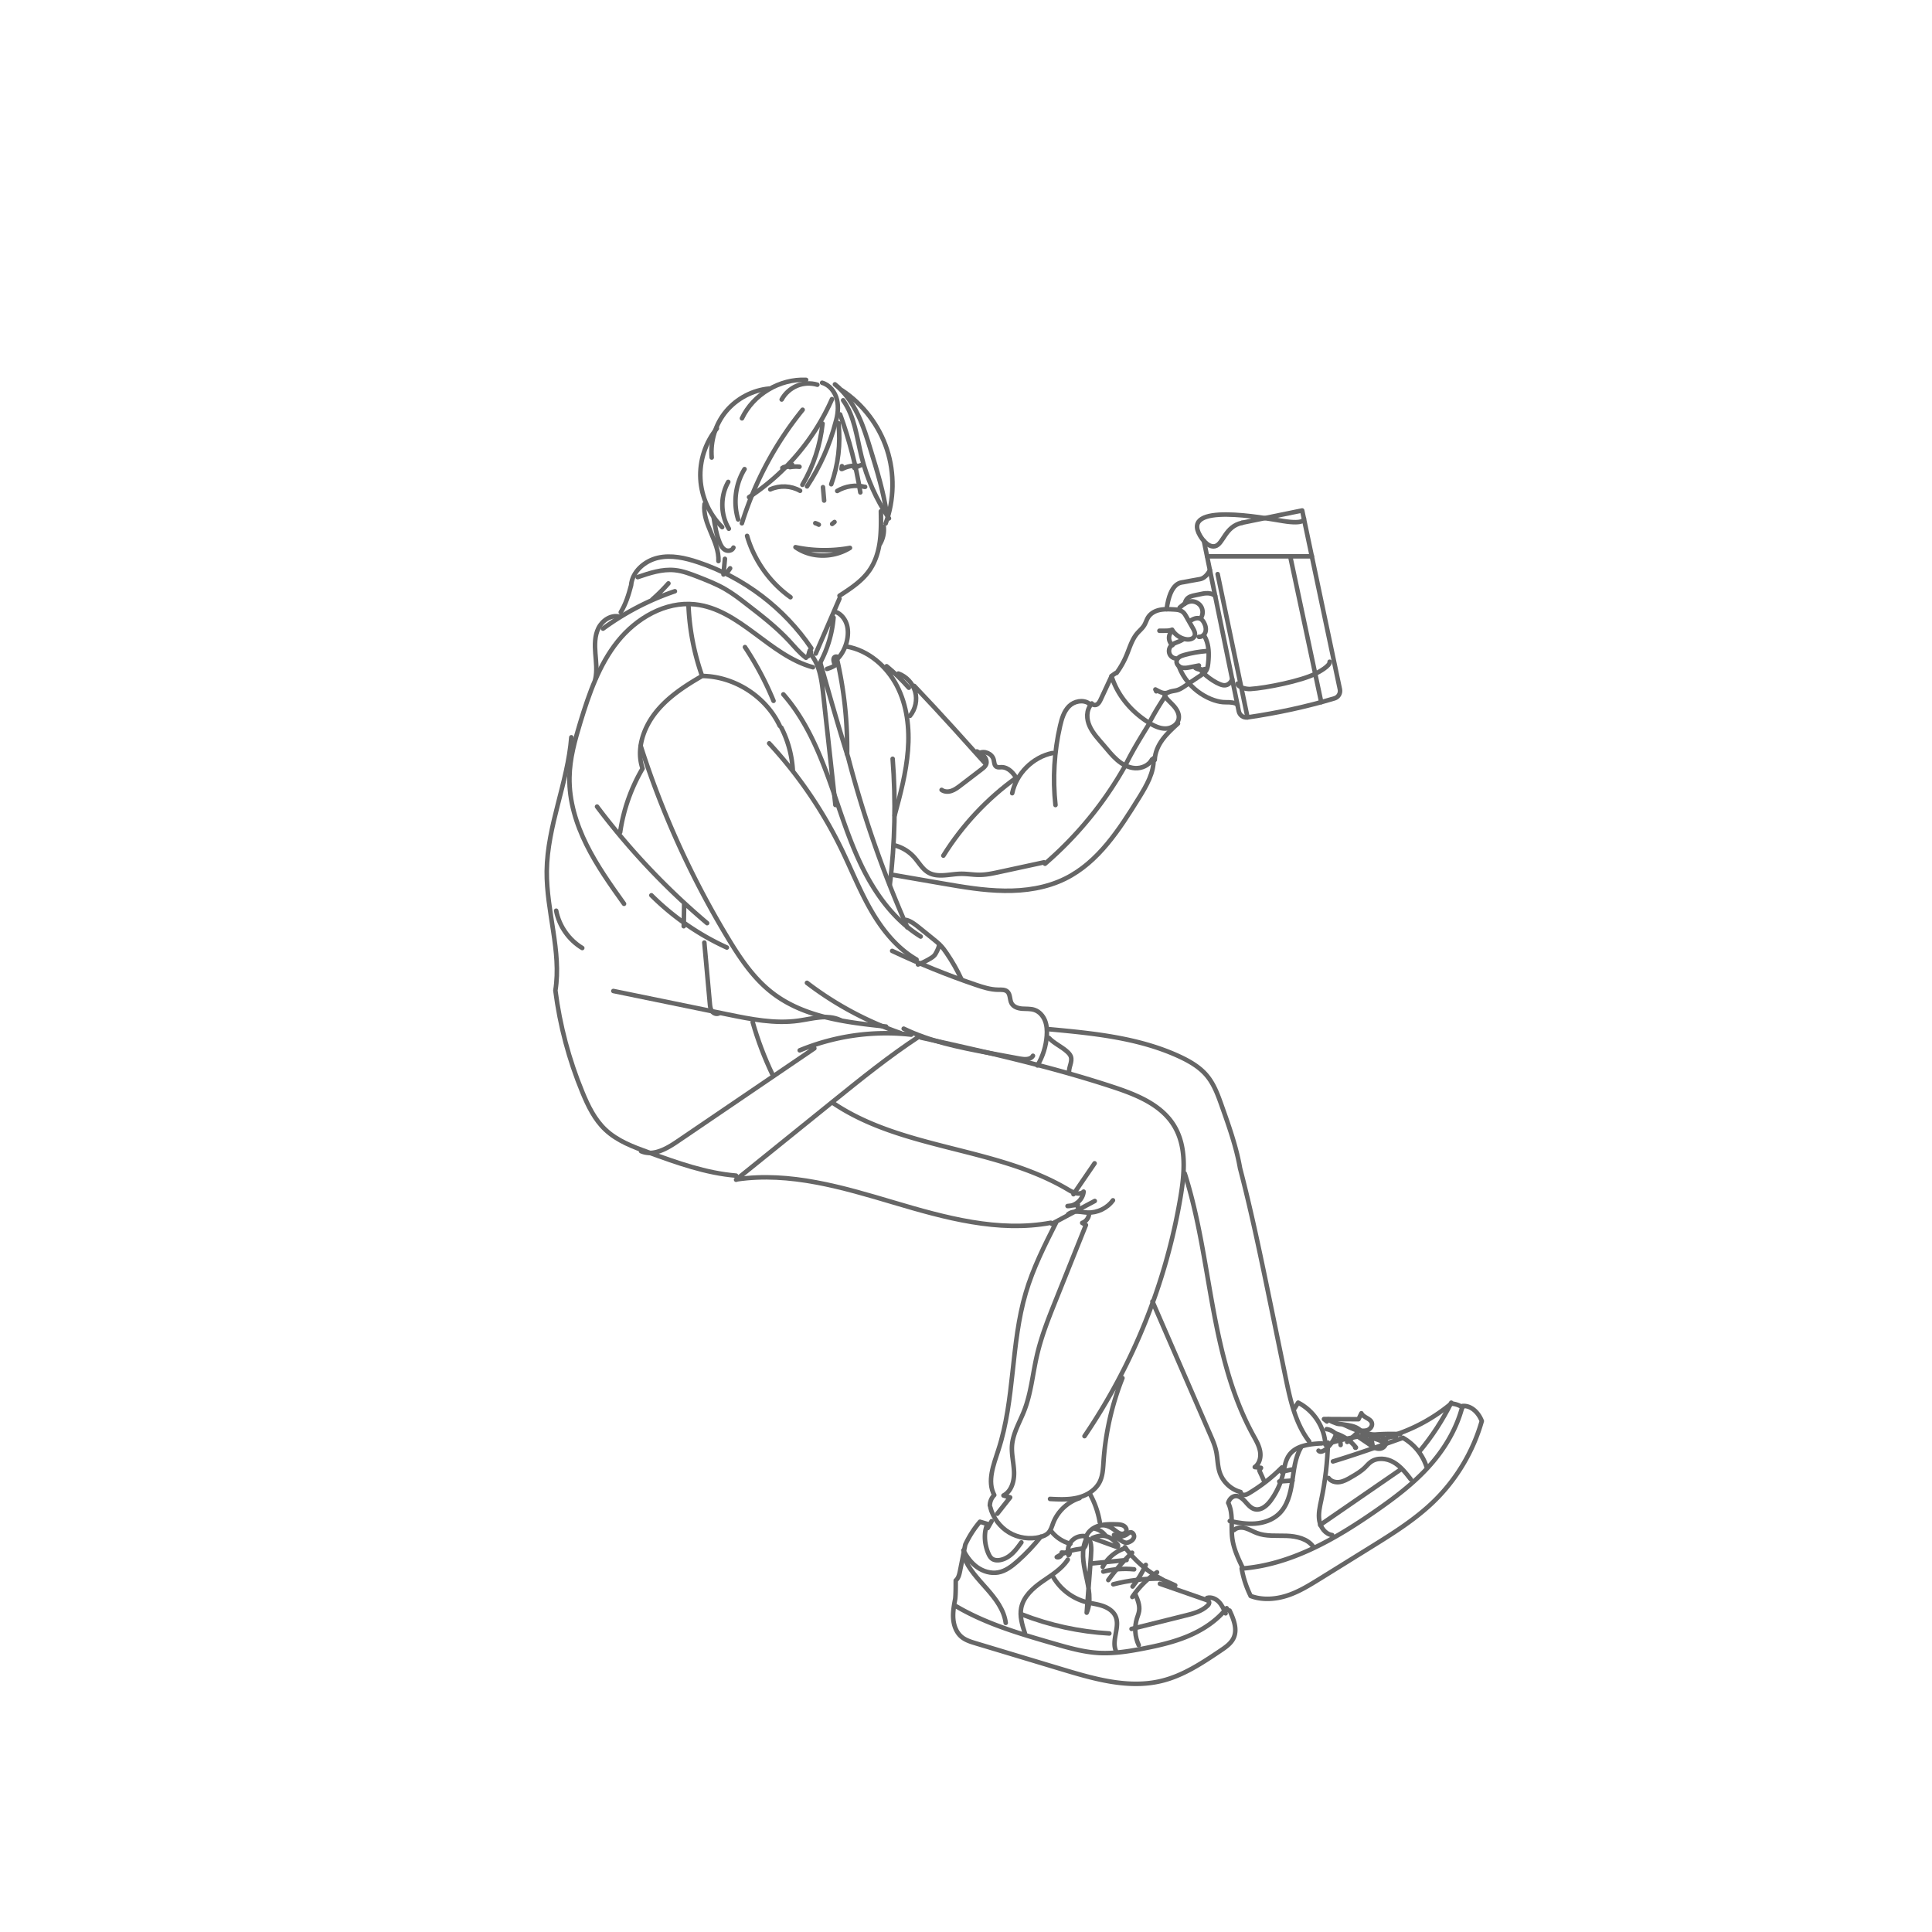 <svg
  xmlns="http://www.w3.org/2000/svg"
  viewBox="0 0 320 320"
  fill="none"
  stroke="#000"
  opacity=".6"
  stroke-linecap="round"
  stroke-linejoin="round"
  stroke-width=".75"
>
  <path d="M137.8 66.11a37.708 37.708 0 0 1-13.73 16.24" />
  <path
    d="M132.94 67.87a56.586 56.586 0 0 0-10.06 18.8m.44-8.97c-1.51 2.46-1.91 5.57-1.06 8.33m-1.64-6.21c-1.34 2.35-1.3 5.43.1 7.75"
  />
  <path d="M118.74 70.96c-1.9 2.32-2.89 5.35-2.73 8.34s1.47 5.9 3.6 8.01" />
  <path d="M127.41 64.36c-2.74.25-5.36 1.63-7.13 3.74s-2.64 4.94-2.4 7.68" />
  <path d="M133.52 62.92c-4.38-.22-8.76 2.41-10.63 6.37" />
  <path
    d="M135.38 63.72c-1.11-.33-2.32-.27-3.39.18s-1.97 1.26-2.52 2.27m6.7-2.77c1.25.35 2.14 1.53 2.45 2.78s.14 2.58-.23 3.8c-.97 3.76-2.58 7.35-4.72 10.58"
  />
  <path
    d="M136.24 70.17c-.37 3.56-1.52 7.04-3.34 10.13m5.98-10.2c.37 3.4-.04 6.89-1.2 10.11m1.47-11.57c1.52 4.19 2.64 8.52 3.35 12.92m-2.85-15.26c1.9 2.67 2.25 6.09 3.03 9.27.9 3.66 2.45 7.16 4.56 10.29"
  />
  <path
    d="M138.29 63.66c1.65 1.31 2.87 3.09 3.79 4.99s1.53 3.92 2.15 5.94c1.06 3.45 2.12 6.92 2.64 10.5"
  />
  <path
    d="M139.51 64.68c3.46 2.31 6.11 5.81 7.4 9.77s1.21 8.35-.22 12.26m-28.48-.94c.22 1.37.45 2.76.97 4.05.2.5.47 1.01.94 1.27s1.19.11 1.36-.39m-4.79-7.21c-.4 3.25 2.46 6.17 2.31 9.44m1.07-.37-.24 2.59m1.1-1.02-.55.79m18.29-13.6c1.35-.8 3.01-1.07 4.54-.68h.08m-15.71.42c1.56-.71 3.45-.62 4.94.23m-.1-3.98c-.53-.06-1.07-.03-1.59.06.12-.14.24-.28.36-.43-.21.13-.45.22-.7.25 0 .04-.02.08-.03.12-.3-.06-.63.02-.88.2m9.87-.3-.07.47h.1c.82-.44 1.77-.62 2.69-.51-.25.02-.49.14-.66.33.4-.17.79-.33 1.19-.5m-7.66 9.65c.2.06.4.14.58.25m2.6-.44-.39.32s.02-.03.39-.32Z"
  />
  <path d="m136.31 80.69.19 2.22" opacity=".95" />
  <path
    d="M146.38 87.27c.1 1.03-.15 2.08-.7 2.95m.22-5.54c.03 1.67.05 3.34-.17 5s-.72 3.3-1.65 4.68c-1.24 1.85-3.16 3.1-5.03 4.31m-15.31-9.91c1.17 4.06 3.75 7.7 7.19 10.16m8.11.24-3.93 9.09m5.67-17.5c-2.74 1.69-6.42 1.73-9.02-.12 3.05.66 6.24.63 9.02.12Zm-2.72 11.54a19.31 19.31 0 0 1-2.17 7.39m1.09 1.11c.56-.16 1.1-.41 1.58-.74m.07-8.61c.7.34 1.23.99 1.52 1.71s.34 1.53.25 2.3c-.17 1.45-.84 2.79-1.58 3.55-.02-.31-.53-.32-.68-.05s-.06.6.04.89"
  />
  <path
    d="M138.58 108.93a65.694 65.694 0 0 1 1.73 15.99m-6.47-16.23.28-.95c.23.07.39.33-.28.95Z"
  />
  <path
    d="M134.05 108.08c1.69 1.83 2.04 4.49 2.31 6.97l2.01 18.28m-2.48-23.48c1.51 5.31 3.01 10.63 4.6 15.63 2.5 9.62 5.77 19.03 9.79 28.12m-39.57-56.97c-.84.95-1.73 1.84-2.68 2.67m3.75-1.37a44.22 44.22 0 0 0-11.9 6.19"
  />
  <path
    d="M102.57 102.13c-1.38-.34-2.82.64-3.45 1.91s-.62 2.76-.51 4.18.3 2.86 0 4.25m4.21-11.07c.81-1.32 1.29-2.85 1.71-4.45.17-2.26 2.23-4.05 4.44-4.56 2.21-.51 4.53.02 6.68.74 7.57 2.53 14.27 7.62 18.73 14.24"
  />
  <path
    d="M105.62 95.59c1.98-.68 4.04-1.36 6.12-1.16 1.36.13 2.65.64 3.92 1.13 1.49.59 2.99 1.17 4.38 1.97 1.31.75 2.51 1.67 3.7 2.6 2.43 1.87 4.86 3.76 6.95 6 .9.98 1.75 2.03 2.81 2.82"
  />
  <path
    d="M134.65 110.52c-7.21-1.95-12.14-9.64-19.56-10.42-4.91-.52-9.71 2.3-12.79 6.15-3.08 3.86-4.73 8.64-6.17 13.36-.91 2.99-1.76 6.03-1.81 9.15-.07 3.87 1.1 7.68 2.82 11.15s3.97 6.64 6.22 9.79"
  />
  <path
    d="M94.63 122.12c-.59 7.5-3.98 14.64-4.07 22.16-.07 6.67 2.47 13.3 1.43 19.78.74 5.78 2.25 11.47 4.48 16.86.93 2.26 2.03 4.53 3.81 6.2 1.97 1.86 4.6 2.84 7.15 3.76 4.71 1.71 9.48 3.43 14.48 3.84m30.38-23.08c-5.01 3.28-9.67 7.05-14.33 10.81l-16.04 12.95"
  />
  <path
    d="M106.18 190.67c1.99.88 4.23-.39 6.03-1.62l22.67-15.41m-2.42.33a37.47 37.47 0 0 1 18.46-2.6m-43.03-23.08c3.61 3.59 7.86 6.54 12.5 8.65m-21.5-23.34c5.33 7.09 11.46 13.58 18.23 19.3m-3.8-3.3-.07 3.81m3.41 2.71.91 10.06c.04.46.09.94.36 1.32s.84.57 1.2.29"
  />
  <path
    d="M101.59 164.14c6.31 1.29 12.62 2.59 18.92 3.88 3.87.79 7.84 1.59 11.75 1.04 2.32-.33 4.78-1.1 6.9-.11m-14.49.36c.84 2.96 1.93 5.85 3.26 8.63"
  />
  <path
    d="M106.12 123.56a149.74 149.74 0 0 0 14.35 31.66c2.05 3.41 4.3 6.8 7.45 9.23 5.26 4.06 12.24 4.89 18.84 5.58"
  />
  <path
    d="M133.66 162.79c4.68 3.58 9.93 6.4 15.5 8.32m-46.44-33.28c.54-3.71 1.81-7.31 3.71-10.54-1.08-3.12.09-6.63 2.12-9.22s4.85-4.44 7.75-6.11c5.37.07 10.56 3.41 12.85 8.26m-15.11-19.83c.17 3.87.91 7.72 2.18 11.37m7.17-4.58c1.86 2.8 3.45 5.79 4.73 8.9m1.29 4.44c1.12 2.2 1.77 4.63 1.91 7.09m-1.57-12.6c3.44 3.91 5.61 8.76 7.4 13.65s3.23 9.92 5.49 14.61c2.25 4.69 5.42 9.11 9.85 11.85m-25.09-32a72.479 72.479 0 0 1 11.97 17.51c1.64 3.38 3.02 6.88 4.89 10.13 1.87 3.25 4.3 6.29 7.55 8.17"
  />
  <path
    d="M147.77 157.5c4.5 2.13 9.13 4.01 13.84 5.61 1.21.41 2.45.81 3.73.82.53 0 1.12-.04 1.51.31.52.47.36 1.34.7 1.95.34.6 1.08.83 1.77.88s1.39-.02 2.04.21c.8.27 1.41.98 1.72 1.76s.36 1.66.3 2.5c-.12 1.74-.65 3.44-1.55 4.93"
  />
  <path
    d="M149.68 170.38c4.34 2.1 9.12 3.08 13.86 3.97 1.79.34 3.59.67 5.38 1 .78.14 1.77.2 2.17-.48m2.64-2.96c.88.93 2.11 1.44 3.05 2.3.24.22.46.46.58.77.32.88-.41 1.82-.28 2.75"
  />
  <path
    d="M152.55 171.86c10.69 2.37 21.41 4.75 31.81 8.18 3.85 1.27 7.93 2.9 10.06 6.34 2.14 3.45 1.79 7.84 1.12 11.84a100.197 100.197 0 0 1-15.91 39.65m6.28-9.62c-1.75 4.41-2.81 9.1-3.13 13.83-.08 1.14-.12 2.33-.63 3.36-.69 1.38-2.14 2.26-3.63 2.62s-3.06.29-4.6.21"
  />
  <path
    d="M178.82 248.13c-1.98.63-3.65 2.2-4.39 4.15-.21.56-.37 1.16-.78 1.6-.36.38-.87.58-1.37.7-1.72.43-3.62.16-5.14-.75s-2.67-2.44-3.11-4.16m17.3-50.75-7.11 3.79m10.12-3.9c-.95 1.31-2.59 2.1-4.21 2.03-.56-.02-1.11-.14-1.67-.16s-1.15.1-1.57.46m-1.93 1.28c-1.92 3.8-3.86 7.63-5.06 11.72-2.5 8.46-1.8 17.64-4.54 26.02-.8 2.47-1.89 5.19-.68 7.47-.46.45-.73 1.1-.73 1.74m-41.89-54.03c8.74-1.29 17.52 1.33 25.98 3.84s17.33 4.97 26.01 3.35m7.25-9.85-3.5 5.12m-29.95-72.12c.54 6.93.39 13.92-.46 20.82"
  />
  <path
    d="M140.19 107.08c3.61.61 6.68 3.26 8.37 6.52s2.11 7.05 1.82 10.7c-.29 3.65-1.24 7.22-2.2 10.76m-1.33-24.71c1.32 1.09 2.55 2.28 3.68 3.56"
  />
  <path
    d="M148.8 111.56c1.33.48 2.4 1.63 2.78 3s.05 2.9-.85 4m.7-4.95c2.2 2.31 4.37 4.65 6.52 7.02.58.63 1.15 1.27 1.72 1.91 1.14 1.27 2.29 2.54 3.43 3.81"
  />
  <path
    d="M161.81 124.46c.43.22.87.45 1.19.81s.51.89.33 1.34c-.13.33-.43.57-.72.79-1.18.9-2.36 1.8-3.53 2.7-.46.35-.92.7-1.47.89s-1.18.18-1.65-.16"
  />
  <path
    d="M162.16 124.75c.9-.48 2.17.09 2.42 1.07.11.43.09.97.47 1.18.25.14.55.07.84.07.57 0 1.11.27 1.53.65s.74.85 1.06 1.32"
  />
  <path
    d="M156.25 141.72c3.13-5.03 7.26-9.44 12.08-12.9m-.68 2.56c.68-3.25 3.41-5.98 6.66-6.65m.51 8.61c-.48-4.38-.22-8.84.77-13.13.27-1.16.62-2.37 1.46-3.22s2.33-1.17 3.33-.47h-.05"
  />
  <path
    d="m147.74 144.88 8.32 1.44c3.41.59 6.84 1.18 10.31 1.22 3.46.05 6.99-.48 10.09-2.02 5.48-2.72 8.97-8.18 12.19-13.38 1.24-2.01 2.53-4.19 2.42-6.55"
  />
  <path
    d="M190.81 125.78c-.51.99-1.69 1.51-2.8 1.45s-2.14-.63-2.98-1.36-1.52-1.61-2.25-2.46c-.84-.98-1.75-1.93-2.29-3.11s-.65-2.64.35-3.79c.16.3.61.33.89.15s.44-.51.59-.82c.59-1.27 1.18-2.55 1.78-3.82m11.01 7.81c-.91.83-1.82 1.66-2.55 2.65s-1.26 2.16-1.3 3.39"
  />
  <path
    d="M192.9 115.24c.42.65 1.03 1.14 1.54 1.72s.92 1.33.79 2.09c-.16.96-1.19 1.6-2.16 1.62s-1.9-.43-2.73-.94c-2.89-1.78-5.25-4.51-6.24-7.76.22-.16.44-.31.67-.47m5.43 8.6c-1.35 2.19-2.7 4.38-3.84 6.74a60.694 60.694 0 0 1-13.27 16.22m-24.91-3.04c1.25.32 2.4 1.02 3.26 1.99.76.85 1.33 1.92 2.31 2.5 1.58.92 3.56.25 5.39.22 1.02-.02 2.04.17 3.07.17 1.13 0 2.24-.24 3.35-.48l7.36-1.59"
  />
  <path
    d="M193.02 115.28a47.13 47.13 0 0 0-2.41 3.97m-5.66-7.8c.66-.91 1.22-1.9 1.65-2.94.51-1.23.88-2.57 1.74-3.59.38-.45.85-.82 1.16-1.32.29-.46.42-1.01.73-1.45.43-.61 1.14-.98 1.87-1.13s1.49-.12 2.23-.08c.54.03 1.12.06 1.55.4.28.21.46.53.63.83.36.63.71 1.25 1.07 1.88.23.41.47.89.27 1.32s-.78.58-1.27.53c-1.06-.11-2.02-.84-2.44-1.6-.43.18-.9.17-1.37.17h-.73m3.35-3.83c.53-.45 1.09-.93 1.78-1.02.66-.09 1.36.23 1.73.79s.38 1.33.04 1.9m-1.86.55c.27-.16.54-.32.84-.41s.64-.1.92.05c.27.14.46.4.6.68.23.44.36.96.23 1.45s-.59.89-1.09.85"
  />
  <path
    d="M195.91 105.93c-.33.23-.72.35-1.09.5s-.74.35-.97.67c-.26.37-.3.89-.09 1.3s.66.67 1.12.67m4.96-1.23c-1.24.09-2.48.31-3.67.64-.28.08-.57.17-.81.33s-.44.42-.48.71c-.06.48.37.92.83 1.05s.97.04 1.44-.06c.48-.09.96-.19 1.43-.28m-.58.41c.46.28 1.04.35 1.55.18"
  />
  <path
    d="M199.51 105.4c.76 1.33.76 2.95.6 4.47-.05.41-.11.84-.33 1.19-.21.34-.56.57-.89.8-.86.58-1.73 1.16-2.59 1.74-.43.29-.87.58-1.36.72-.36.1-.74.13-1.1.24-.22.07-.42.18-.65.22-.64.12-1.24-.28-1.82-.58.05.1.09.2.14.3m2.65-10.02c-.34.3-.54.75-.53 1.2s.22.89.56 1.18m-3.31 108.7c3.19 7.36 6.39 14.72 9.58 22.08.39.89.78 1.79.98 2.75.25 1.16.21 2.38.59 3.51.52 1.55 1.86 2.81 3.45 3.22m-31.81-76.66c7.38.68 14.93 1.41 21.66 4.52 1.7.79 3.38 1.75 4.58 3.2 1.18 1.42 1.82 3.2 2.44 4.95 1.21 3.41 2.43 6.86 3.04 10.36 1.96 7.51 3.52 15.11 5.09 22.72l2.46 11.95c.77 3.72 1.6 7.58 3.91 10.6m-4.53 4.3a27.415 27.415 0 0 1-5.45 4.26c-.21.13-.44.25-.69.28s-.53-.06-.65-.28m-25.18-46.03a1.75 1.75 0 0 1-1.1 1.26c.2.12.41.23.61.35-1.65 4.11-3.29 8.22-4.94 12.33-1.22 3.04-2.44 6.09-3.17 9.28-.71 3.05-.97 6.23-2.11 9.15-.74 1.9-1.86 3.72-2.02 5.75-.11 1.48.3 2.96.34 4.44.04 1.49-.43 3.16-1.75 3.85.37.11.73.21 1.1.32l-2.13 2.7m-27.07-67.94c11.53 7.7 26.97 7.17 38.86 14.29.78.47 1.86.95 2.51.3-.12 1.31-1.35 2.41-2.66 2.39l1.71-.21c-.12.31.1.71.43.76"
  />
  <path
    d="M196.23 194.37c2.28 7.14 3.28 14.61 4.63 21.99 1.35 7.37 3.1 14.79 6.71 21.36.47.85.97 1.7 1.14 2.66s-.08 2.05-.88 2.61c.34.04.69.09 1.03.13l-.27.45.75 1.65m-45.1 6.74-.64 1.13m5.57 2.38c-.47.65-.94 1.31-1.53 1.86s-1.32.97-2.12 1.08c-.41.05-.84.01-1.18-.22-.3-.21-.48-.54-.63-.88-.73-1.67-.76-3.64-.15-4.89l-1.25-.37a16.752 16.752 0 0 0-2.43 3.79c-.29 1.44-.57 2.88-.86 4.31-.12.6-.26 1.24-.72 1.63 0 1.08 0 2.15-.08 3-.21 1.11-.42 2.23-.33 3.35s.51 2.27 1.38 2.99c.66.55 1.51.81 2.33 1.06 4.8 1.44 9.59 2.89 14.39 4.33 5.34 1.61 10.99 3.22 16.4 1.9 3.58-.87 6.72-2.96 9.78-5.02.86-.58 1.76-1.2 2.18-2.15.63-1.43-.03-3.07-.69-4.48a.635.635 0 0 1-.49-.39c-1.63 2.07-3.9 3.56-6.32 4.59s-5.01 1.61-7.59 2.11c-2.39.46-4.82.84-7.25.71-2.56-.14-5.05-.86-7.51-1.57-5.54-1.6-11.14-3.23-16.11-6.15"
  />
  <path
    d="M159.57 256.78c.55 1.09 1.3 2.1 2.29 2.8s2.25 1.08 3.45.87c1.24-.22 2.29-1.03 3.24-1.87 1.4-1.24 2.68-2.6 3.85-4.06m1.75-.86c.79 1 1.91 1.72 3.14 2.04m-.43 2.62c-1.02 1.59-2.72 2.58-4.26 3.66s-3.07 2.46-3.45 4.31c-.28 1.4.15 2.84.6 4.2m-10.09-12.62c.77 2.04 2.35 3.65 3.79 5.29s2.85 3.47 3.13 5.64m13.39-14.01c-.96 1.86-.56 4.11-.1 6.15s.94 4.25.12 6.17c.23-3.09.47-6.19.7-9.28.1-1.36.15-2.9-.71-3.04Z"
  />
  <path
    d="M179.89 254.47c-.84-.19-1.76.1-2.35.73s-.81 1.57-.57 2.39c.1-.08.19-.16.2-.37l-1.32-.07c.12.44-.39.91-.82.75a9.03 9.03 0 0 1 3.52-1.3c.31-.04.62-.08.9-.21s.52-.4.43-1.92Z"
  />
  <path
    d="M179.87 254.66c.26-.95 1.14-1.64 2.09-1.93s1.95-.28 2.94-.25c.47.01.97.04 1.34.32.26.2.42.55.3.86-.14.33-.57.46-.92.37s-.64-.33-.93-.55c-.5-.38-1.04-.71-1.66-.82s-1.3.05-1.7.53c.67.15 1.28.53 1.71 1.06m3.38 2.16a6.5 6.5 0 0 0-3.78 3.12m-1.83-.57 5.79-.57m.91-1.21a33.239 33.239 0 0 0-3.94 4.53"
  />
  <path
    d="M182.74 260.3c1.66-.41 3.4-.54 5.11-.37m1.93-.74c-.58 1.28-1.32 2.49-2.19 3.59"
  />
  <path d="M184.39 262.41c2.56-.65 5.21-.97 7.85-.94" />
  <path d="M191.64 260.42a14.746 14.746 0 0 0-4.09 4.09" />
  <path
    d="M186.32 256.26c2.09 2.86 5.03 5.08 8.34 6.33l-1.59-.72m-.95.45c2.55.89 5.11 1.78 7.66 2.67.2.07.42.16.48.36.07.22-.09.45-.26.61-.99.94-2.37 1.31-3.7 1.63-2.96.74-5.92 1.47-8.88 2.21m12.51-5.13c.7-.2 1.47.14 1.97.67s.81 1.21 1.1 1.88"
  />
  <path
    d="M188.02 264.02c.4.9.8 1.85.65 2.82-.07.42-.23.82-.36 1.22-.45 1.45-.34 3.06.3 4.43m-19.38-5.1c4.63 1.81 9.55 2.88 14.51 3.16"
  />
  <path
    d="M174.49 261.27a9.032 9.032 0 0 0 5.36 4.07c.91.24 1.86.34 2.75.64s1.76.84 2.16 1.7c.81 1.76-.69 3.94.06 5.73m-4.34-26.05c.83 1.48 1.4 3.1 1.68 4.77m-1.23 2.63c1.31.47 2.62.95 3.92 1.42.09.03.21.06.28 0 .12-.1.03-.29-.07-.41-.9-1.08-2.07-1.93-4.14-1.01Zm3.59-.52c.68.37 1.58.31 2.2-.15.14-.11.28-.24.46-.28.41-.09.75.42.64.82s-.49.67-.88.82-.8.24-2.42-1.22Zm34.4-15.17c-2 .09-4.3.34-5.43 1.99-.61.89-.74 2.02-.99 3.08-.37 1.56-1.05 3.04-1.99 4.34-.64.89-1.65 1.77-2.71 1.48-.57-.16-.99-.62-1.38-1.06s-.81-.9-1.38-1.07-1.3.14-1.61 1.09c.87 1.77.43 3.88.67 5.84.22 1.77 1.01 3.42 1.78 5.03"
  />
  <path
    d="M207.15 264.34a16.8 16.8 0 0 1-1.49-4.54c8.06-.61 15.39-4.82 22.06-9.44 3.17-2.2 6.28-4.53 8.87-7.38 2.6-2.85 4.67-6.26 5.65-10.1 1.28-.12 2.56.89 3.19 2.49-1.43 5.05-4.21 9.7-7.98 13.35-3.08 2.98-6.75 5.27-10.39 7.53-2.81 1.74-5.62 3.49-8.43 5.23-1.75 1.08-3.51 2.18-5.47 2.81s-4.15.76-6.02.05Zm13.48-25.42c3.66-1.08 7.49-1.55 11.3-1.38"
  />
  <path
    d="M220.01 235.09c1.41 1.19 3.77.54 5.19 1.71.42.35.72.83 1 1.3s.56.96.97 1.33.97.61 1.51.5.99-.66.87-1.2c-.16-.7-1.04-.91-1.75-1.03-1.63-.27-3.23-.77-4.72-1.49-.3-.14-.61-.3-.94-.33s-.71.09-2.13-.8Z"
  />
  <path
    d="m219.78 235.44-.49-.4 5.72.03.48-.99c.33.74 1.55.84 1.74 1.63.12.51-.29 1.02-.78 1.18s-1.03.09-1.54 0m-5.18-.18c1.26.17 2.31 1.36 2.32 2.63"
  />
  <path
    d="M218.39 240.28c.24.3.73.12 1.04-.12.88-.69 1.56-1.64 1.91-2.7 1.28.42 2.42 1.23 3.25 2.29-.01.08-.16.05-.15-.02"
  />
  <path
    d="M224.93 237.21c-.52.61-1.13 1.16-1.79 1.62.07-.06.15-.11 1.79-1.62Zm-.27.56 2.7 1.83c-.04-.48-.16-.96-.33-1.41.62.07 1.23.25 1.78.53a3.71 3.71 0 0 1 2.39-.8m-10.42 4.14c3.86-1.17 7.67-2.53 11.59-3.91a8.544 8.544 0 0 1 3.89 4.73"
  />
  <path
    d="M233.66 245.01c-.82-1.06-1.68-2.15-2.84-2.82s-2.73-.83-3.81-.02c-.34.25-.61.59-.91.88-.67.66-1.49 1.14-2.3 1.61-.6.35-1.21.7-1.9.81s-1.46-.1-1.85-.67m-5.75-1.47-2.05.44m1.85 1.45-2.21.16m3.56-5.58c-.97 1.7-1.14 3.72-1.43 5.66s-.79 3.98-2.22 5.32c-1.04.97-2.46 1.46-3.88 1.57-1.42.11-2.84-.12-4.23-.42"
  />
  <path
    d="M219.95 238.94c-.07 3.2-.45 6.39-1.11 9.52-.24 1.12-.51 2.27-.32 3.4s1 2.24 2.13 2.4m-16.26-.83c.49-.47 1.26-.5 1.9-.31s1.23.55 1.86.79c1.55.6 3.28.41 4.94.47s3.49.47 4.44 1.83"
  />
  <path
    d="M232.03 243.37c-4.46 3.07-8.91 6.14-13.37 9.21m23.58-19.48c-.56-.37-1.21-.59-1.88-.62a28.597 28.597 0 0 1-9.86 5.35"
  />
  <path
    d="M240.37 232.33c-1.42 2.88-3.19 5.6-5.25 8.06m-20.71-7.1.6-.97c2.59 1.31 4.39 4.07 4.52 6.97M92.12 150.84c.49 2.54 2.1 4.85 4.32 6.18m53.67-4.65c.79.21 1.46.74 2.1 1.25.8.64 1.6 1.29 2.4 1.94.4.32.79.64 1.15 1.01.39.4.72.85 1.03 1.31.93 1.36 1.75 2.79 2.44 4.29"
  />
  <path
    d="M155.56 156.4c-.03.48-.26.92-.48 1.35-.09.17-.18.34-.3.48-.15.17-.33.3-.52.42-.7.44-1.44.81-2.21 1.1m47.36-70.14 5.77 28.19c.14.67.77 1.12 1.44 1.02 5-.73 9.81-1.77 14.41-3.15.64-.19 1.03-.83.9-1.49l-6.25-29.63-9.98 2.04"
  />
  <path
    d="M201.28 98.73s-.57-.74-2.21-.37-2.5.28-2.84 1.63m7.87 12.52s-.46 1.23-1.62.96-3.29-1.84-3.73-2.7m6.23 6.04s.04-.53-2.04-.5-6.17-1.84-7.69-5.97m5.15-15.91s-.6 1.31-1.65 1.49-2.32.42-2.72.5-2.2-.04-2.8 4.48m8.45-5.81 4.95 23.73m7.07-26.68 5.14 24.16m-18.91-24.16h17.36m-1.31-6.21s.2.96-3.46.37c-3.34-.54-17.01-3.14-13.75 2.43 0 0 1.17 2.08 2.51 1.73s1.63-3.29 4.44-3.86m-.74 26.63c.12.67 1.49.93 2.11.89 2.64-.17 8.4-1.33 10.79-2.53.55-.27 2.47-1.32 2.35-1.98"
  />
</svg>
